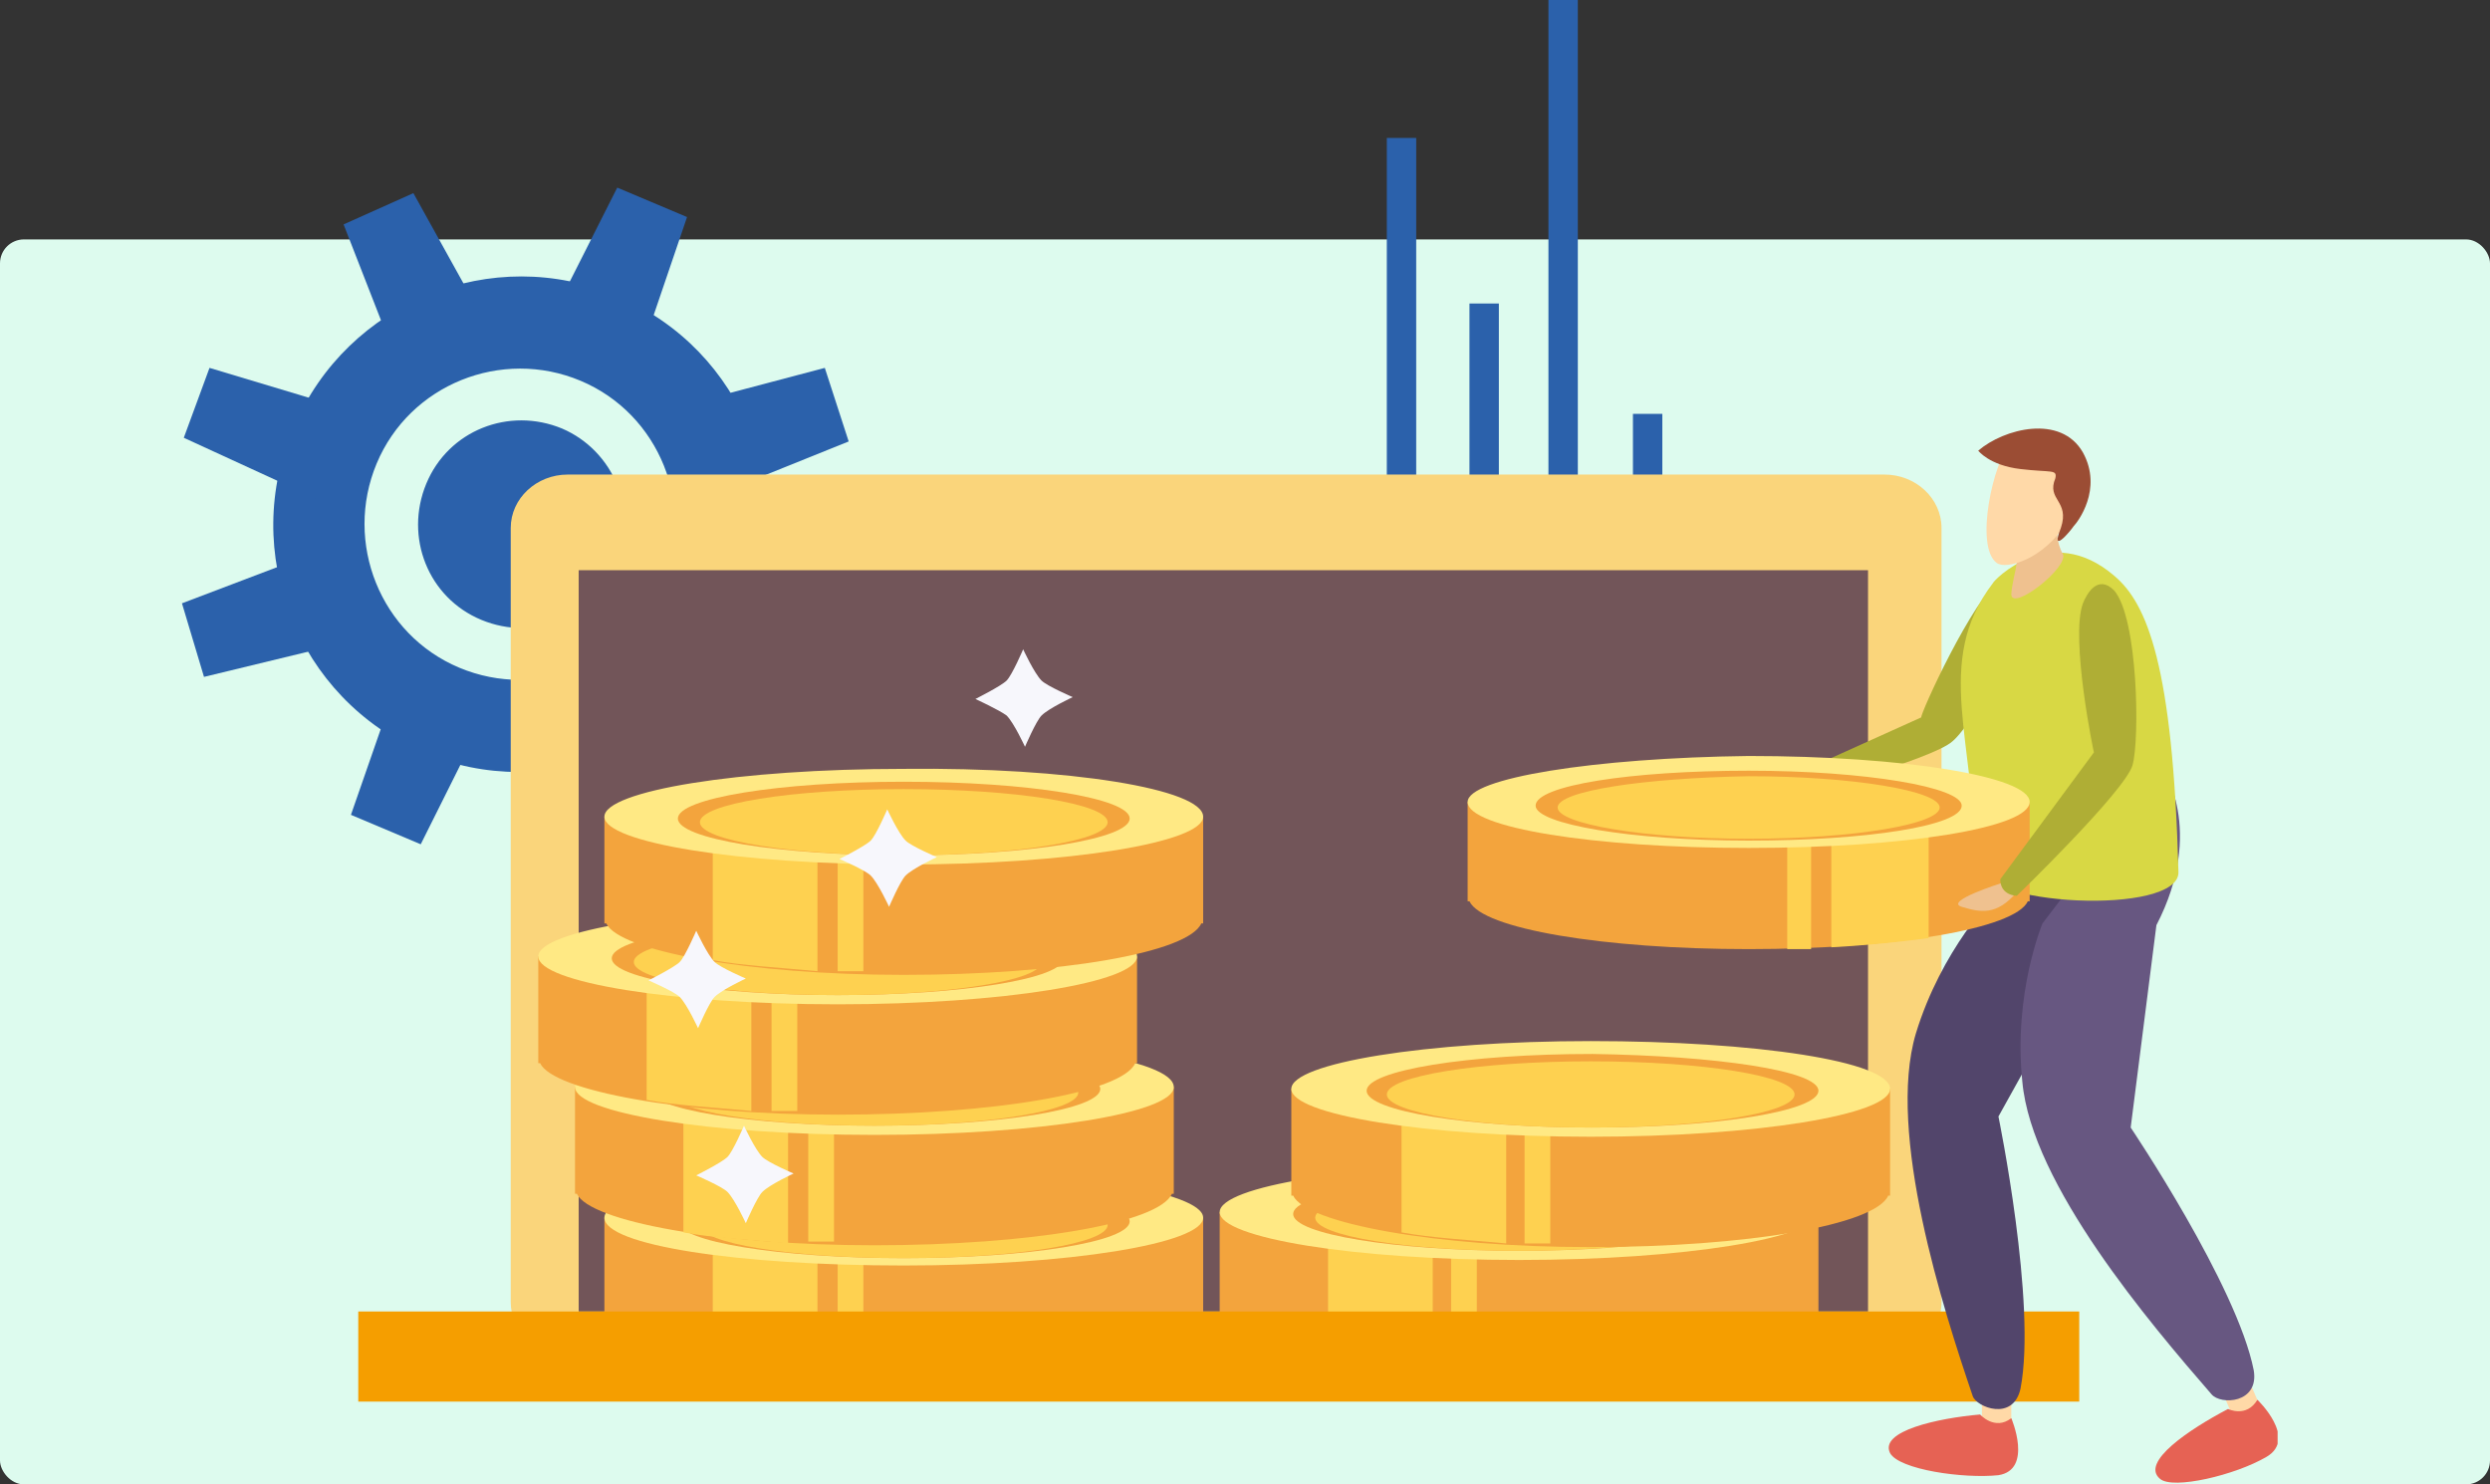 <svg width="520" height="310" viewBox="0 0 520 310" fill="none" xmlns="http://www.w3.org/2000/svg">
<rect x="0" y="0" width="520" height="310" fill="#333333" stroke="none"/>
<rect y="50" width="520" height="260" rx="5" fill="#DDFBEE"/>
<g clip-path="url(#clip0)">
<path d="M295.754 28.81H289.617V196.679H295.754V28.81Z" fill="#2B61AB"/>
<path d="M313.015 63.383H306.878V231.252H313.015V63.383Z" fill="#2B61AB"/>
<path d="M329.507 0H323.37V167.869H329.507V0Z" fill="#2B61AB"/>
<path d="M347.153 86.431H341.016V254.3H347.153V86.431Z" fill="#2B61AB"/>
<path d="M128.906 61.846C102.823 50.706 72.522 62.999 61.398 89.12C49.892 115.242 62.166 145.973 88.248 157.113C114.33 168.253 144.632 155.96 156.139 129.839C167.262 103.333 155.372 72.986 128.906 61.846ZM95.919 139.442C79.426 132.528 71.755 113.321 78.659 96.803C85.563 80.285 104.741 72.602 121.235 79.517C137.728 86.431 145.399 105.638 138.495 122.156C131.591 138.674 112.413 146.357 95.919 139.442Z" fill="#2B61AB"/>
<path d="M117.4 89.504C106.277 84.895 93.62 89.888 89.017 101.029C84.414 112.169 89.4 124.845 100.524 129.455C111.647 134.064 124.305 129.071 128.907 117.931C133.51 106.791 128.14 94.114 117.4 89.504Z" fill="#2B61AB"/>
<path d="M131.973 79.133L112.795 71.066L128.905 39.182L143.48 45.328L131.973 79.133Z" fill="#2B61AB"/>
<path d="M103.973 144.052L85.179 135.985L73.288 170.173L87.864 176.32L103.973 144.052Z" fill="#2B61AB"/>
<path d="M143.864 105.638L137.344 86.047L172.248 76.828L177.234 92.193L143.864 105.638Z" fill="#2B61AB"/>
<path d="M138.109 137.138L145.014 117.547L178 132.144L172.63 147.125L138.109 137.138Z" fill="#2B61AB"/>
<path d="M70.986 106.406L78.273 87.199L43.753 76.828L38.383 91.425L70.986 106.406Z" fill="#2B61AB"/>
<path d="M84.794 80.285L103.589 71.45L86.328 40.334L71.753 46.865L84.794 80.285Z" fill="#2B61AB"/>
<path d="M131.59 138.674L112.795 147.125L129.672 178.625L144.247 172.094L131.59 138.674Z" fill="#2B61AB"/>
<path d="M71.37 113.321L77.507 132.912L42.603 141.363L38 125.997L71.37 113.321Z" fill="#2B61AB"/>
<path d="M405.456 271.97C405.456 278.116 400.086 283.11 393.565 283.11H118.55C112.029 283.11 106.659 278.116 106.659 271.97V110.248C106.659 104.102 112.029 99.108 118.55 99.108H393.565C400.086 99.108 405.456 104.102 405.456 110.248V271.97Z" fill="#FAD57B"/>
<path d="M390.111 119.083H120.849V273.891H390.111V119.083Z" fill="#725559"/>
<path d="M126.22 254.3V276.58H126.603C129.288 282.342 156.138 287.336 188.741 287.336C221.344 287.336 248.193 282.726 250.878 276.58H251.262V254.3H126.22Z" fill="#F3A43D"/>
<path d="M148.851 255.068V284.647C154.988 285.799 162.659 286.184 170.714 286.952V255.452H148.851V255.068Z" fill="#FED150"/>
<path d="M174.933 260.446V286.952C176.85 286.952 178.385 286.952 180.303 286.952V260.062H174.933V260.446Z" fill="#FED150"/>
<path d="M251.262 254.3C251.262 259.678 223.262 264.288 188.741 264.288C154.22 264.288 126.22 260.062 126.22 254.3C126.22 248.922 154.22 244.312 188.741 244.312C223.262 244.312 251.262 248.922 251.262 254.3Z" fill="#FFE984"/>
<path d="M235.919 255.068C235.919 259.294 214.823 262.751 188.741 262.751C162.659 262.751 141.562 259.294 141.562 255.068C141.562 250.843 162.659 247.385 188.741 247.385C214.823 247.385 235.919 250.843 235.919 255.068Z" fill="#F3A43D"/>
<path d="M188.742 262.751C212.256 262.751 231.317 259.655 231.317 255.836C231.317 252.018 212.256 248.922 188.742 248.922C165.228 248.922 146.166 252.018 146.166 255.836C146.166 259.655 165.228 262.751 188.742 262.751Z" fill="#FED150"/>
<path d="M120.084 227.026V249.306H120.468C123.153 255.068 150.002 260.062 182.605 260.062C215.208 260.062 242.057 255.452 244.742 249.306H245.126V227.026H120.084Z" fill="#F3A43D"/>
<path d="M142.715 227.794V257.373C148.852 258.526 156.523 258.91 164.578 259.678V228.179H142.715V227.794Z" fill="#FED150"/>
<path d="M168.797 232.788V259.294C170.715 259.294 172.249 259.294 174.167 259.294V232.404H168.797V232.788Z" fill="#FED150"/>
<path d="M245.126 227.026C245.126 232.404 217.126 237.014 182.605 237.014C148.084 237.014 120.084 232.404 120.084 227.026C120.084 221.648 148.084 217.038 182.605 217.038C217.126 217.038 245.126 221.264 245.126 227.026Z" fill="#FFE984"/>
<path d="M229.784 227.41C229.784 231.636 208.688 235.093 182.605 235.093C156.523 235.093 135.427 231.636 135.427 227.41C135.427 223.185 156.523 219.727 182.605 219.727C208.688 220.111 229.784 223.569 229.784 227.41Z" fill="#F3A43D"/>
<path d="M225.182 228.178C225.182 232.02 206.003 235.093 182.606 235.093C159.208 235.093 140.03 232.02 140.03 228.178C140.03 224.337 159.208 221.264 182.606 221.264C206.003 221.648 225.182 224.721 225.182 228.178Z" fill="#FED150"/>
<path d="M112.412 199.752V222.032H112.796C115.481 227.794 142.33 232.788 174.933 232.788C207.536 232.788 234.386 228.178 237.071 222.032H237.454V199.752H112.412Z" fill="#F3A43D"/>
<path d="M135.043 200.136V229.715C141.18 230.867 148.851 231.252 156.906 232.02V200.52H135.043V200.136Z" fill="#FED150"/>
<path d="M161.125 205.514V232.02C163.043 232.02 164.577 232.02 166.495 232.02V205.13H161.125V205.514Z" fill="#FED150"/>
<path d="M237.454 199.752C237.454 205.13 209.454 209.74 174.933 209.74C140.412 209.74 112.412 205.13 112.412 199.752C112.412 194.374 140.412 189.765 174.933 189.765C209.454 189.38 237.454 193.99 237.454 199.752Z" fill="#FFE984"/>
<path d="M222.112 200.136C222.112 204.362 201.016 207.819 174.933 207.819C148.851 207.819 127.755 204.362 127.755 200.136C127.755 195.911 148.851 192.453 174.933 192.453C201.016 192.453 222.112 195.911 222.112 200.136Z" fill="#F3A43D"/>
<path d="M217.51 200.905C217.51 204.746 198.331 207.819 174.934 207.819C151.537 207.819 132.358 204.746 132.358 200.905C132.358 197.063 151.537 193.99 174.934 193.99C198.331 193.99 217.51 197.063 217.51 200.905Z" fill="#FED150"/>
<path d="M126.22 170.558V192.838H126.603C129.288 198.6 156.138 203.594 188.741 203.594C221.344 203.594 248.193 198.984 250.878 192.838H251.262V170.558H126.22Z" fill="#F3A43D"/>
<path d="M148.851 170.942V200.52C154.988 201.673 162.659 202.057 170.714 202.825V171.326H148.851V170.942Z" fill="#FED150"/>
<path d="M174.933 176.32V202.825C176.85 202.825 178.385 202.825 180.303 202.825V175.936H174.933V176.32Z" fill="#FED150"/>
<path d="M251.262 170.558C251.262 175.936 223.262 180.545 188.741 180.545C154.22 180.545 126.22 175.936 126.22 170.558C126.22 165.18 154.22 160.57 188.741 160.57C223.262 160.186 251.262 164.796 251.262 170.558Z" fill="#FFE984"/>
<path d="M235.919 170.942C235.919 175.167 214.823 178.625 188.741 178.625C162.659 178.625 141.562 175.167 141.562 170.942C141.562 166.716 162.659 163.259 188.741 163.259C214.823 163.259 235.919 166.716 235.919 170.942Z" fill="#F3A43D"/>
<path d="M231.317 171.71C231.317 175.552 212.139 178.625 188.742 178.625C165.344 178.625 146.166 175.552 146.166 171.71C146.166 167.869 165.344 164.796 188.742 164.796C212.139 164.796 231.317 167.869 231.317 171.71Z" fill="#FED150"/>
<path d="M254.714 253.147V275.427H255.097C257.782 281.19 284.632 286.183 317.235 286.183C349.838 286.183 376.687 281.574 379.372 275.427H379.756V253.147H254.714Z" fill="#F3A43D"/>
<path d="M277.345 253.531V283.11C283.482 284.263 291.153 284.647 299.208 285.415V253.531H277.345Z" fill="#FED150"/>
<path d="M303.042 258.91V285.415C304.96 285.415 306.494 285.415 308.412 285.415V258.526H303.042V258.91Z" fill="#FED150"/>
<path d="M379.756 253.147C379.756 258.525 351.756 263.135 317.235 263.135C282.714 263.135 254.714 258.525 254.714 253.147C254.714 247.77 282.714 243.16 317.235 243.16C351.756 242.776 379.756 247.385 379.756 253.147Z" fill="#FFE984"/>
<path d="M364.413 253.532C364.413 257.757 343.317 261.214 317.235 261.214C291.153 261.214 270.057 257.757 270.057 253.532C270.057 249.306 291.153 245.849 317.235 245.849C343.317 245.849 364.413 249.306 364.413 253.532Z" fill="#F3A43D"/>
<path d="M359.811 254.3C359.811 258.141 340.633 261.214 317.236 261.214C293.838 261.214 274.66 258.141 274.66 254.3C274.66 250.458 293.838 247.385 317.236 247.385C340.633 247.385 359.811 250.458 359.811 254.3Z" fill="#FED150"/>
<path d="M269.674 227.41V249.69H270.057C272.742 255.452 299.592 260.446 332.195 260.446C364.798 260.446 391.647 255.836 394.332 249.69H394.716V227.41H269.674Z" fill="#F3A43D"/>
<path d="M292.688 228.179V257.373C298.825 258.526 306.496 258.91 314.551 259.678V228.179H292.688Z" fill="#FED150"/>
<path d="M318.387 233.172V259.678C320.305 259.678 321.839 259.678 323.757 259.678V232.788H318.387V233.172Z" fill="#FED150"/>
<path d="M394.716 227.41C394.716 232.788 366.716 237.398 332.195 237.398C297.674 237.398 269.674 232.788 269.674 227.41C269.674 222.032 297.674 217.422 332.195 217.422C366.716 217.422 394.716 221.648 394.716 227.41Z" fill="#FFE984"/>
<path d="M379.755 227.794C379.755 232.02 358.659 235.477 332.577 235.477C306.494 235.477 285.398 232.02 285.398 227.794C285.398 223.569 306.494 220.111 332.577 220.111C358.276 220.495 379.755 223.569 379.755 227.794Z" fill="#F3A43D"/>
<path d="M374.771 228.562C374.771 232.404 355.593 235.477 332.196 235.477C308.798 235.477 289.62 232.404 289.62 228.562C289.62 224.721 308.798 221.648 332.196 221.648C355.593 221.648 374.771 224.721 374.771 228.562Z" fill="#FED150"/>
<path d="M434.221 273.891H74.821V292.714H434.221V273.891Z" fill="#F59E00"/>
<path d="M469.893 288.872L472.578 295.018L466.441 296.171L462.989 288.104L469.893 288.872Z" fill="#FFD9A7"/>
<path d="M465.292 294.25C465.292 294.25 469.127 296.171 471.429 292.33C471.429 292.33 479.867 300.396 473.347 304.238C466.826 308.079 453.785 311.152 451.1 308.848C446.881 305.39 457.237 298.476 465.292 294.25Z" fill="#E66254"/>
<path d="M420.031 292.33V299.244L413.894 297.708V288.873L420.031 292.33Z" fill="#FFD9A7"/>
<path d="M451.483 165.948C451.483 165.948 454.935 181.698 438.058 195.911L417.345 233.172C417.345 233.172 425.4 272.354 421.948 290.025C420.414 296.939 412.743 293.866 411.975 291.561C405.838 273.507 393.948 236.63 400.085 215.886C405.455 198.216 416.578 187.076 416.578 187.076L451.483 165.948Z" fill="#52456B"/>
<path d="M413.51 295.403C413.51 295.403 416.579 298.86 420.031 296.171C420.031 296.171 424.634 306.927 417.346 308.079C410.058 308.848 396.634 306.927 394.716 303.47C392.414 298.86 404.688 296.171 413.51 295.403Z" fill="#E66254"/>
<path d="M451.483 160.186C451.483 160.186 460.689 173.247 450.332 193.222L444.962 235.477C444.962 235.477 467.209 268.513 470.661 286.183C471.812 293.098 463.757 293.482 461.839 291.177C449.182 276.58 424.25 247.385 422.332 225.874C420.414 207.435 426.551 192.838 426.551 192.838L451.483 160.186Z" fill="#675781"/>
<path d="M418.112 120.62C420.03 119.467 423.482 117.547 425.016 122.156C426.167 126.766 412.359 150.967 407.756 154.808C403.537 158.649 374.77 166.332 374.77 166.332C374.77 166.332 371.701 165.948 374.002 162.107L401.235 149.814C400.852 149.43 411.975 124.845 418.112 120.62Z" fill="#AFAE35"/>
<path d="M441.511 120.235C448.415 125.998 453.785 139.058 454.935 182.082C455.319 191.301 412.36 189.38 412.36 180.161C412.743 155.192 403.538 138.29 416.195 121.772C416.195 121.388 428.086 108.711 441.511 120.235Z" fill="#D8D844"/>
<path d="M430.769 104.102C430.769 104.102 428.084 111.016 430.769 115.626C432.303 118.315 420.029 127.918 420.029 124.077C420.413 119.083 422.714 116.01 420.029 110.632L430.769 104.102Z" fill="#EFC18F"/>
<path d="M420.031 92.193C416.196 96.419 412.36 114.089 416.963 117.546C418.881 119.083 426.936 116.778 431.538 109.095C433.456 106.022 435.758 99.876 432.305 94.114C430.388 91.425 424.634 87.2 420.031 92.193Z" fill="#FFD9A8"/>
<path d="M413.125 94.114C413.125 94.114 415.426 97.187 421.947 97.955C428.468 98.724 429.618 97.955 429.235 99.876C427.317 104.486 432.303 104.486 430.385 110.248C428.084 116.01 432.303 111.016 433.07 109.864C433.837 109.095 439.207 102.181 434.988 94.498C430.385 86.431 418.495 89.504 413.125 94.114Z" fill="#9B4D34"/>
<path d="M423.866 167.485V188.228H423.482C420.797 193.99 395.482 198.216 365.18 198.216C334.879 198.216 309.564 193.99 306.879 188.228H306.495V167.485H423.866Z" fill="#F3A43D"/>
<path d="M402.769 168.253V195.911C397.016 196.679 389.728 197.447 382.44 197.832V168.253H402.769Z" fill="#FED150"/>
<path d="M378.223 173.247V198.216C376.688 198.216 374.771 198.216 373.236 198.216V173.247H378.223Z" fill="#FED150"/>
<path d="M306.495 167.485C306.495 172.863 332.961 177.088 365.18 177.088C397.783 177.088 423.866 172.863 423.866 167.485C423.866 162.107 397.4 157.881 365.18 157.881C332.961 158.265 306.495 162.491 306.495 167.485Z" fill="#FFE984"/>
<path d="M320.688 168.253C320.688 172.094 340.633 175.551 365.181 175.551C389.729 175.551 409.674 172.478 409.674 168.253C409.674 164.411 389.729 160.954 365.181 160.954C340.633 160.954 320.688 164.027 320.688 168.253Z" fill="#F3A43D"/>
<path d="M325.291 168.637C325.291 172.094 343.319 175.167 365.182 175.167C387.428 175.167 405.072 172.094 405.072 168.637C405.072 165.18 387.045 162.107 365.182 162.107C343.319 162.491 325.291 165.18 325.291 168.637Z" fill="#FED150"/>
<path d="M418.112 184.387C418.112 184.387 405.837 188.228 409.673 189.381C413.509 190.533 416.961 191.301 421.18 186.308L418.112 184.387Z" fill="#EFC18F"/>
<path d="M434.99 125.998C435.757 124.077 438.058 119.851 441.51 123.309C446.497 129.071 446.88 154.424 445.346 159.802C443.812 165.18 421.182 187.076 421.182 187.076C421.182 187.076 417.729 187.076 417.729 183.618L437.291 157.113C437.291 157.497 432.305 133.296 434.99 125.998Z" fill="#AFAE35"/>
<path d="M181.836 175.551C182.987 174.399 185.288 169.021 185.288 169.021C185.288 169.021 187.59 174.015 189.124 175.551C190.274 176.704 195.644 179.009 195.644 179.009C195.644 179.009 190.658 181.313 189.124 182.85C187.973 184.002 185.672 189.38 185.672 189.38C185.672 189.38 183.37 184.387 181.836 182.85C180.685 181.698 175.315 179.393 175.315 179.393C175.315 179.393 180.685 176.704 181.836 175.551Z" fill="#F7F7FC"/>
<path d="M210.221 142.131C211.371 140.979 213.673 135.601 213.673 135.601C213.673 135.601 215.974 140.595 217.509 142.131C218.659 143.284 224.029 145.589 224.029 145.589C224.029 145.589 219.043 147.893 217.509 149.43C216.358 150.582 214.056 155.96 214.056 155.96C214.056 155.96 211.755 150.967 210.221 149.43C208.687 148.278 203.7 145.973 203.7 145.973C203.7 145.973 209.07 143.284 210.221 142.131Z" fill="#F7F7FC"/>
<path d="M141.947 200.905C143.098 199.752 145.399 194.374 145.399 194.374C145.399 194.374 147.701 199.368 149.235 200.905C150.386 202.057 155.756 204.362 155.756 204.362C155.756 204.362 150.769 206.667 149.235 208.203C148.084 209.356 145.783 214.734 145.783 214.734C145.783 214.734 143.482 209.74 141.947 208.203C140.797 207.051 135.427 204.746 135.427 204.746C135.427 204.746 140.797 202.057 141.947 200.905Z" fill="#F7F7FC"/>
<path d="M151.919 241.623C153.07 240.471 155.371 235.093 155.371 235.093C155.371 235.093 157.673 240.087 159.207 241.623C160.357 242.776 165.727 245.08 165.727 245.08C165.727 245.08 160.741 247.385 159.207 248.922C158.056 250.074 155.755 255.452 155.755 255.452C155.755 255.452 153.453 250.458 151.919 248.922C150.768 247.769 145.398 245.465 145.398 245.465C145.398 245.465 150.768 242.776 151.919 241.623Z" fill="#F7F7FC"/>
</g>
<defs>
<clipPath id="clip0">
<rect x="38" width="437.647" height="310" fill="white"/>
</clipPath>
</defs>
</svg>
